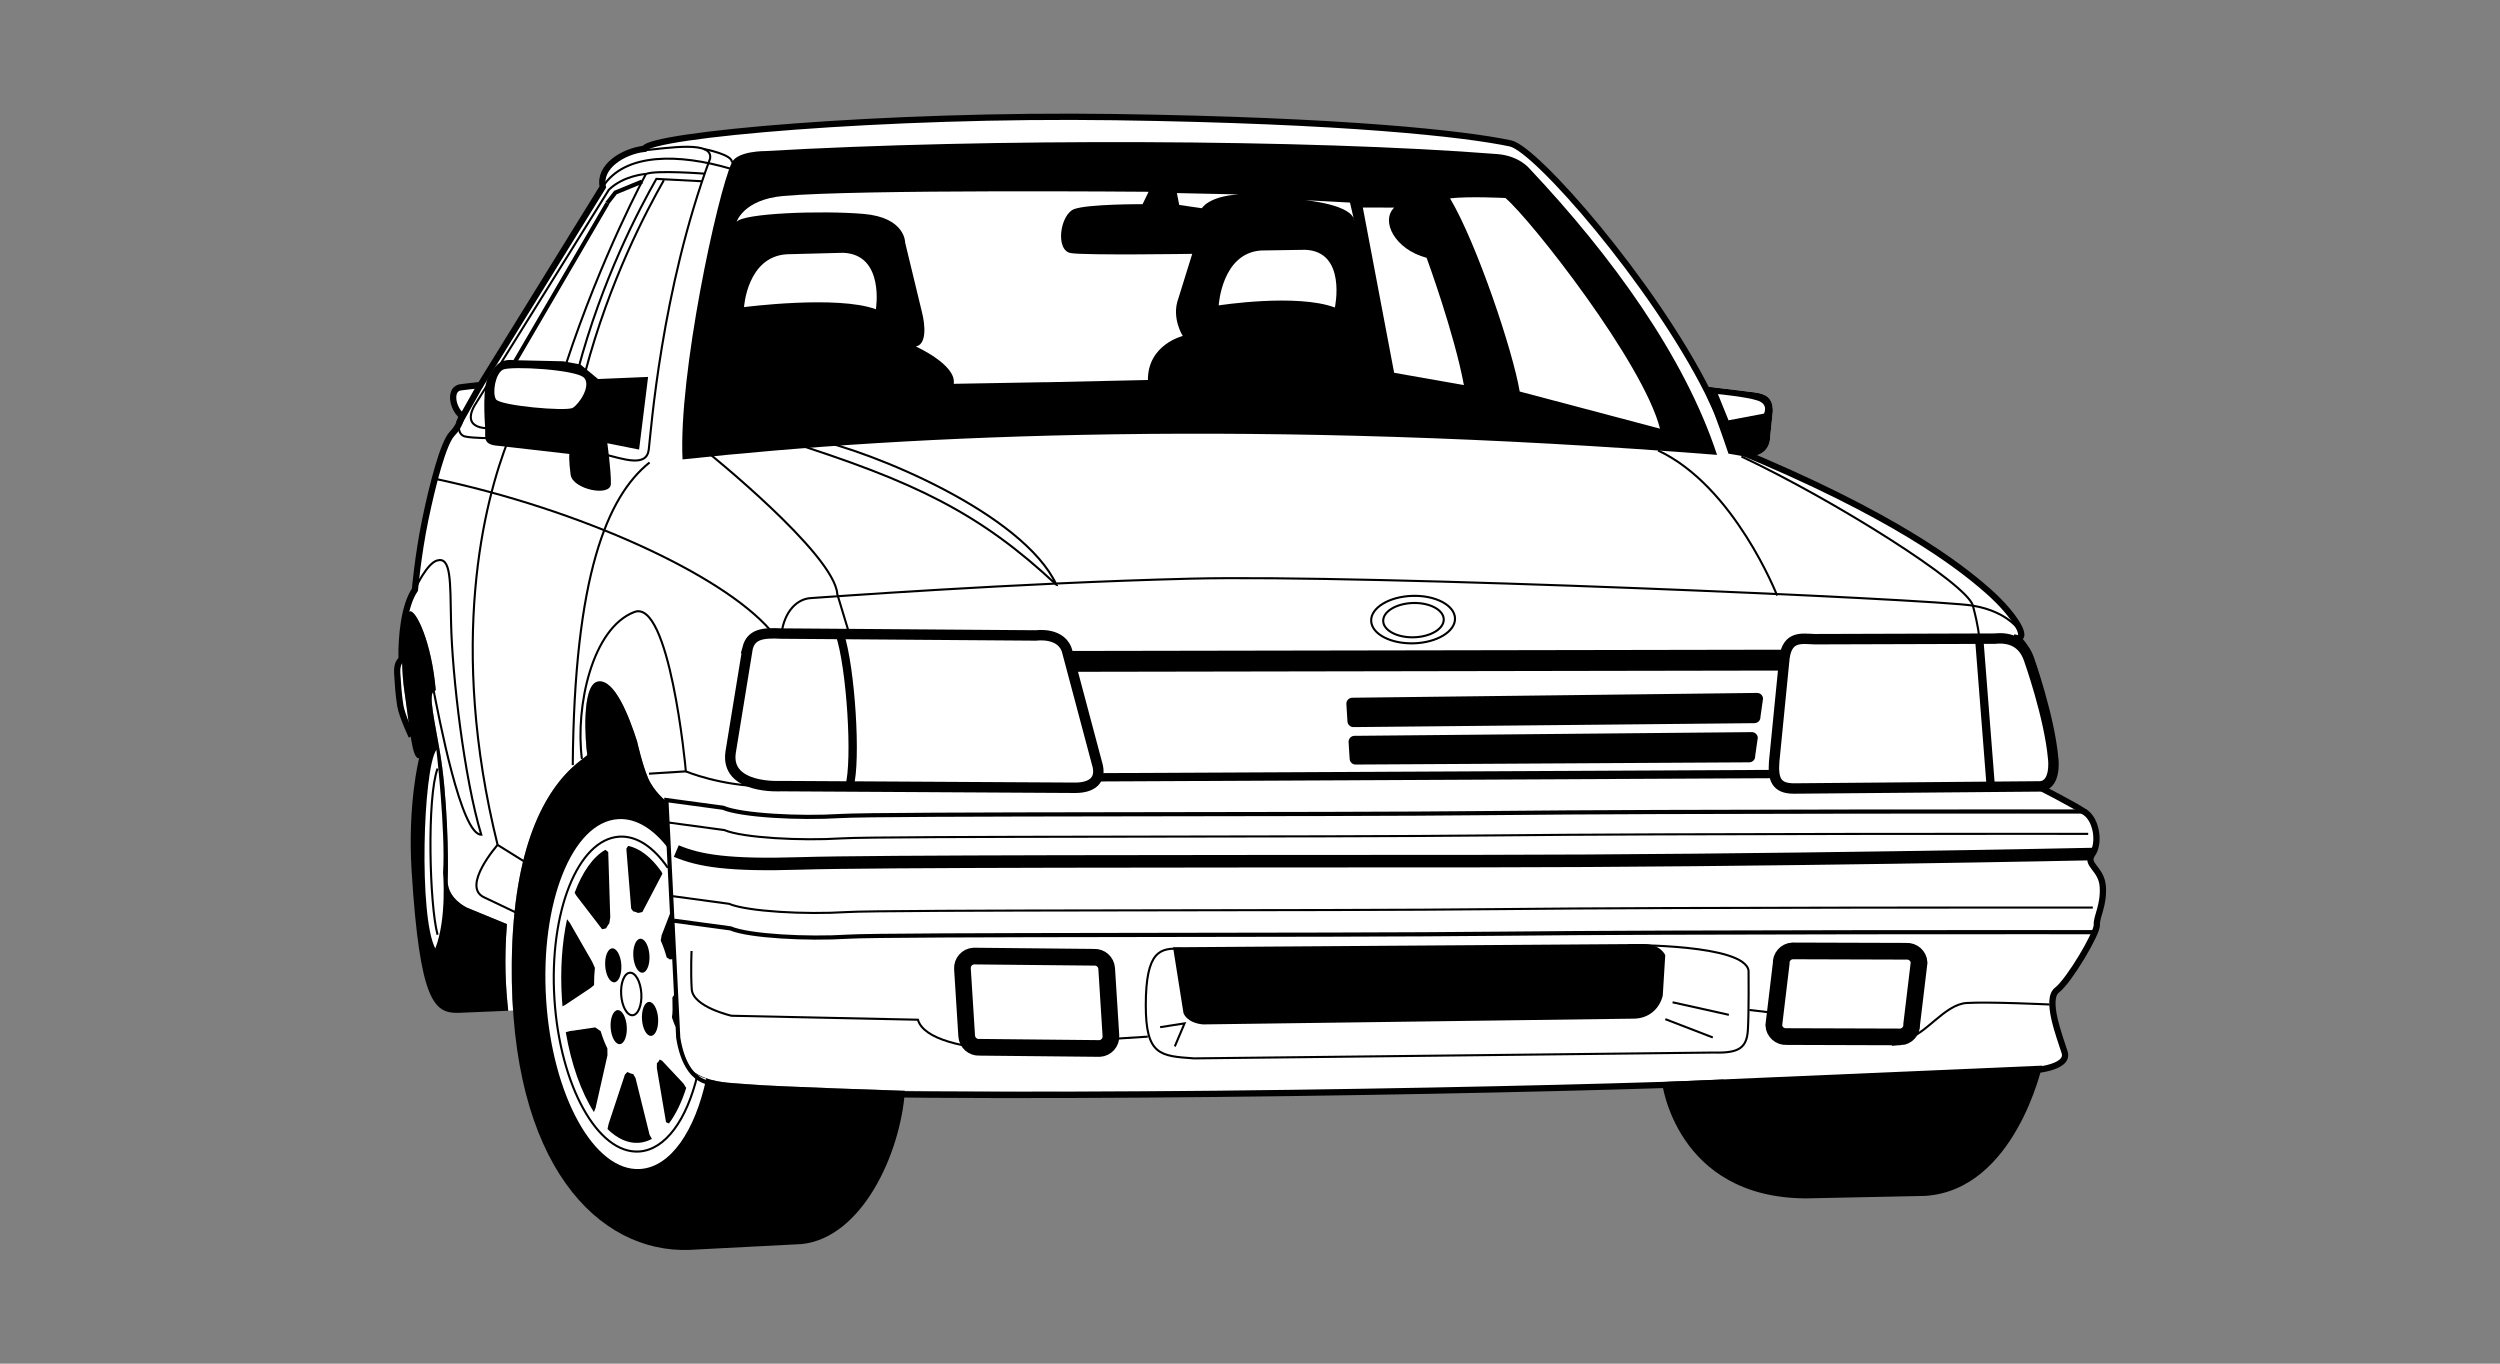 <?xml version="1.0" encoding="UTF-8" standalone="no"?>
<!-- Created with Inkscape (http://www.inkscape.org/) -->
<svg id="svg2" xmlns:rdf="http://www.w3.org/1999/02/22-rdf-syntax-ns#" xmlns="http://www.w3.org/2000/svg" height="54" width="99" version="1.1" xmlns:cc="http://creativecommons.org/ns#" xmlns:dc="http://purl.org/dc/elements/1.1/">
 <rect width="100%" height="100%" fill="#808080" stroke="none"/>
 <g id="g58170">
  <rect id="rect2990" opacity="0" height="54" width="99" y="0" x="0"/>
  <path id="path93680" fill="#fff" d="m67.472 15.293s0.516 1.292 0.975 2.671l0.711 0.121c0.621 0.002 0.933-0.307 0.943-0.805l0.103-1c0.007-0.539-0.291-0.685-0.709-0.742s-2.023-0.245-2.023-0.245z"/>
  <path id="path93682" fill="#fff" d="m16.02 27.414c-0.061-0.413-0.091-0.851-0.096-1.275-0.011-1.026 0.134-1.885 0.308-1.926 0.245-0.057 0.864 1.229 1.024 3.123-0.286 0.059-0.17 0.59 0.148 2.35 0.318 1.76 0.36 4.406 0.325 5.154-0.036 0.747 0.774 1.11 0.774 1.11l1.572 0.646c-0.115 1.456-0.048 2.528 0.051 3.432l0.19-0.017c-0.04-0.6-0.057-1.23-0.05-1.892 0.051-4.583 1.31-6.829 2.58-7.889l0.409-0.326c-0.076-0.506-0.242-2.783 0.416-2.913 0.658-0.13 1.242 1.387 1.556 2.371 0 0 0.208 0.931 0.44 1.462 0.232 0.532 0.702 0.899 0.702 0.899l0.493 9.406c0.066 1.834 1.847 1.722 2.796 1.811 0.949 0.089 6.175 0.257 6.175 0.257 11.676 0.115 28.053-0.119 32.424-0.324l12.139-0.475s1.568-0.078 1.362-0.727c-0.206-0.649-0.774-2.103-0.3-2.465 0.474-0.361 1.597-2.253 1.576-2.583-0.021-0.33 0.283-0.763 0.236-1.505-0.047-0.742-0.717-0.866-0.413-1.298 0.304-0.433 0.164-1.335-0.269-1.639-0.433-0.304-1.887-1.04-1.887-1.04s0.654-0.124 0.618-0.701c-0.036-0.577-0.652-5.092-1.569-5.199 0.675 0.206 0.113-0.835-1.026-1.839-1.139-1.006-3.749-3.036-10.038-5.62l-1.052-2.253c-2.173-4.335-6.808-9.643-7.819-9.857-1.804-0.383-6.557-0.912-15.671-1.041-9.114-0.13-18.417 0.705-18.63 1.256-0.822 0.093-1.819 0.694-1.643 1.511l-4.846 7.839-0.74 0.088c-0.536 0.034-0.36 0.851-0.012 1.118 0 0-0.018 0.374-0.368 0.727-0.35 0.353-0.782 2.036-1.068 3.42-0.285 1.384-0.406 2.757-0.406 2.757-0.417 0.606-0.548 1.814-0.529 2.765 0 0-0.201 0.096-0.172 0.549 0.029 0.453 0.055 0.866 0.122 1.276 0.046 0.281 0.24 0.746 0.357 1.012l0.021-0.04c-0.06-0.425-0.122-0.942-0.204-1.499"/>
  <path id="path93684" d="m80.871 42.198s-1.08 4.936-4.642 5.16l-4.713 0.098c-5.166-0.022-5.703-4.607-5.703-4.607l15.059-0.65z"/>
  <path id="path93686" d="m46.453 37.512 0.413 2.607s0.124 0.389 0.773 0.448l17.023-0.228c0.646 0.009 1.067-0.415 1.184-0.919l0.098-1.596s-0.176-0.436-0.872-0.442l-18.618 0.13z"/>
  <path id="path93690" d="m43.547 41.52c0.262-0.017 0.462-0.242 0.445-0.505l-0.168-2.662c-0.017-0.262-0.243-0.462-0.505-0.445l-4.761-0.048c-0.262 0.017-0.462 0.243-0.445 0.505l0.168 2.662c0.017 0.262 0.243 0.461 0.505 0.445l4.761 0.048z" stroke="#000" stroke-width=".661" fill="#fff"/>
  <path id="path93692" d="m75.258 41.063c0.262-0.017 0.462-0.243 0.445-0.505l0.293-2.443c-0.017-0.262-0.243-0.461-0.505-0.445l-4.511-0.014c-0.262 0.017-0.462 0.243-0.445 0.505l-0.293 2.442c0.017 0.262 0.243 0.462 0.505 0.445l4.511 0.014z" stroke="#000" stroke-width=".661" fill="#fff"/>
  <path id="path93694" d="m69.491 28.636c0.131-0.008 0.231-0.121 0.223-0.252l0.103-0.722c-0.008-0.131-0.121-0.231-0.252-0.222l-16.026 0.19c-0.131 0.008-0.231 0.121-0.223 0.252l0.043 0.688c0.008 0.131 0.121 0.231 0.252 0.223l15.88-0.156z"/>
  <path id="path93696" d="m69.283 30.188c0.131-0.008 0.231-0.121 0.222-0.252l0.104-0.722c-0.008-0.131-0.121-0.231-0.252-0.222l-15.731 0.147c-0.131 0.008-0.231 0.121-0.222 0.252l0.042 0.663c0.008 0.131 0.121 0.231 0.252 0.222l15.586-0.088z"/>
  <path id="path93698" d="m22.847 30.229c-1.27 1.06-2.53 3.305-2.58 7.888-0.089 8.052 3.457 11.504 7.025 11.379l4.456-0.231c2.368-0.249 3.901-3.524 4.088-6.069 0 0-5.226-0.168-6.175-0.257-0.949-0.089-2.731 0.023-2.796-1.811l-0.493-9.406s-0.47-0.368-0.702-0.899c-0.232-0.532-0.44-1.462-0.44-1.462-0.314-0.984-0.898-2.501-1.556-2.371-0.658 0.13-0.492 2.407-0.416 2.913l-0.409 0.326z"/>
  <path id="path93700" fill="#fff" d="m26.479 33.618c-0.592-0.785-1.285-1.225-2.001-1.18-1.816 0.114-3.093 3.308-2.852 7.134 0.241 3.825 1.909 6.834 3.725 6.72 1.205-0.076 2.172-1.507 2.617-3.579-0.943-0.264-1.082-1.166-1.111-1.62l-0.378-7.474z"/>
  <path id="path93702" fill="#fff" d="m24.915 39.366"/>
  <path id="path93704" d="m26.446 34.365c-0.558-0.813-1.229-1.277-1.924-1.233-1.634 0.103-2.784 2.978-2.567 6.42 0.217 3.443 1.718 6.151 3.352 6.048 1.045-0.066 1.892-1.265 2.31-3.021" stroke="#000" stroke-width=".083" fill="none"/>
  <path id="path93706" d="m24.915 39.366" stroke="#000" stroke-width=".083" fill="none"/>
  <path id="path93708" d="m24.915 39.366"/>
  <ellipse id="ellipse93710" rx=".843" transform="rotate(86.394)" stroke="#000" ry=".4" cy="-22.472" cx="40.856" stroke-width=".083" fill="none"/>
  <path id="path93712" d="m24.997 39.361" stroke="#000" stroke-width=".083" fill="none"/>
  <ellipse id="ellipse93714" rx=".674" ry=".32" transform="rotate(86.394)" cy="-22.968" cx="39.369"/>
  <path id="path93716" d="m25.398 37.845"/>
  <ellipse id="ellipse93718" rx=".674" ry=".32" transform="rotate(86.394)" cy="-21.833" cx="39.679"/>
  <path id="path93720" d="m24.284 38.225"/>
  <ellipse id="ellipse93722" rx=".675" ry=".32" transform="rotate(86.394)" cy="-21.894" cx="42.135"/>
  <path id="path93724" d="m24.5 40.674"/>
  <ellipse id="ellipse93726" rx=".674" ry=".32" transform="rotate(86.394)" cy="-23.153" cx="41.887"/>
  <path id="path93728" d="m25.742 40.349"/>
  <path id="path93730" d="m25.077 39.314"/>
  <path id="path93732" d="m22.397 39.785 0.993-0.663 0.135-0.113c-0.001-0.235 0.01-0.464 0.033-0.682l-0.109-0.243-0.883-1.538-0.111-0.145c-0.197 0.918-0.276 1.992-0.204 3.132 0.007 0.106 0.015 0.212 0.024 0.317l0.123-0.064z"/>
  <path id="path93734" d="m24.055 41.793-0.469 2.078-0.067 0.167c-0.499-0.78-0.897-1.884-1.114-3.162l0.161-0.045 1.005-0.146 0.215 0.148c0.075 0.25 0.165 0.48 0.266 0.685l0.003 0.275z"/>
  <path id="path93736" d="m25.168 42.695 0.555 2.241 0.092 0.166c-0.169 0.089-0.345 0.142-0.529 0.154-0.428 0.027-0.846-0.171-1.229-0.545l0.046-0.211 0.643-1.945 0.097-0.104c0.077 0.041 0.156 0.07 0.235 0.087l0.091 0.156z"/>
  <path id="path93738" d="m26.375 44.44-0.362-2.13-0.002-0.201c0.043-0.045 0.096-0.1 0.112-0.153l0.098 0.051 0.843 0.899 0.11 0.176c-0.18 0.565-0.411 1.044-0.683 1.407l-0.118-0.05z"/>
  <path id="path93740" d="m26.659 37.976-0.131 0.019-0.125-0.076c-0.067-0.243-0.147-0.468-0.238-0.673l0.034-0.203 0.378-0.983 0.082 1.917z"/>
  <path id="path93742" d="m26.231 34.598-0.794 1.519-0.167 0.037c-0.065-0.031-0.132-0.053-0.199-0.067l-0.077-0.108-0.191-2.368 0.07-0.114c0.471 0.096 0.923 0.458 1.318 1.018l0.04 0.083z"/>
  <path id="path93744" d="m26.852 40.818-0.142-0.248-0.102-0.281c0.032-0.17 0.028-0.386 0.019-0.791l0.09-0.129 0.135 1.449z"/>
  <path id="path93746" d="m24.166 36.322-0.08-2.582-0.113-0.089c-0.495 0.283-0.914 0.886-1.218 1.704l0.074 0.12 1.015 1.323 0.156-0.035c0.042-0.075 0.086-0.144 0.132-0.208l0.034-0.233z"/>
  <path id="path93748" d="m20.075 36.594c-0.115 1.456-0.048 2.528 0.051 3.432l-1.982 0.083c-0.951 0.018-1.518-0.443-1.843-5.597-0.169-2.679 0.297-4.488 0.297-4.488-0.286 0.058-0.361-1.137-0.578-2.612-0.217-1.477-0.033-3.144 0.212-3.201 0.245-0.057 0.864 1.229 1.024 3.123-0.286 0.059-0.17 0.59 0.148 2.35 0.318 1.76 0.36 4.406 0.325 5.154-0.036 0.747 0.774 1.11 0.774 1.11l1.572 0.646z"/>
  <path id="path93750" fill="#fff" d="m17.281 29.692s0.367 3.205 0.265 4.867c0 0 0.155 1.812-0.308 3-0.658-1.242-0.488-7.089 0.042-7.867z"/>
  <path id="path93752" d="m17.328 37.016c-0.323-1.18-0.425-5.436-0.001-6.582" stroke="#000" stroke-width=".083" fill="none"/>
  <path id="path93754" d="m22.314 14.309 0.67 0.123 0.699 0.577 1.982-0.083-0.357 2.878-1.258-0.252s0.15 1.067 0.142 1.605c-0.007 0.539-1.518 0.22-1.595-0.355-0.078-0.575-0.052-0.825-0.052-0.825l-2.793-0.321c-0.665-0.041-0.518-0.34-0.541-0.711-0.023-0.371-0.104-1.649 0.123-1.995 0.227-0.345 0.366-0.768 1.033-0.686l1.948 0.043z"/>
  <path id="path93756" d="m27.029 18.193c-0.169-3.342 1.38-10.532 1.95-11.754 0.219-0.469 1.337-0.457 1.337-0.457 8.743-0.509 21.521-0.471 28.982 0.12 0.874 0.069 1.278 0.582 1.278 0.582 3.238 3.438 6.139 7.436 7.419 11.329-18.137-1.424-31.84-0.809-40.967 0.18z"/>
  <g fill="#fff">
   <path id="path93758" d="m41.407 15.135-3.639 0.064c0.118-0.753-1.501-1.478-1.501-1.478 0.572-0.119 0.247-1.34 0.247-1.34l-0.67-2.772s0.02-0.995-1.645-1.138c-1.665-0.143-4.803-0.029-5.03 0.317 0 0 0.267-0.884 1.839-1.026 2.963-0.27 14.476-0.167 14.476-0.167l-0.238 0.491s-2.132-0.01-2.699 0.191c-0.567 0.201-0.775 1.644-0.138 1.747 0.578 0.093 4.803 0.029 4.803 0.029l-0.551 1.773c-0.283 0.763 0.176 1.479 0.176 1.479s-1.386 0.336-1.38 1.743l-4.051 0.09z"/>
   <path id="path93762" d="m29.464 12.162s3.695-0.481 5.221 0.085c0 0 0.36-2.175-1.3-2.236l-2.232 0.058c-1.567 0.099-1.689 2.093-1.689 2.093z"/>
   <path id="path93766" d="m48.261 12.094s3.074-0.483 4.6 0.083c0 0 0.481-2.224-1.179-2.285l-1.737 0.027c-1.566 0.099-1.684 2.176-1.684 2.176z"/>
   <path id="path93768" d="m57.971 15.25-2.763-0.488-1.24-6.545 1.242 0.004c-0.546 0.531 0.021 1.654 1.284 1.989 0 0 1.099 2.994 1.476 5.04z"/>
   <path id="path93770" d="m47.595 8.246-0.898-0.13-0.092-0.47 2.445 0.053c-1.196 0.075-1.456 0.547-1.456 0.547z"/>
   <path id="path93772" d="m53.63 8.756-0.171-0.734-1.785-0.095s1.915 0.169 1.956 0.829z"/>
   <path id="path93774" d="m59.615 7.841s-1.453-0.074-2.193 0.014c1.065 1.796 2.492 6.052 2.758 7.649l5.556 1.471c-0.66-2.607-5.117-8.287-6.122-9.134z"/>
  </g>
  <path id="path93776" d="m67.472 15.294s0.516 1.292 0.975 2.671l0.711 0.121c0.621 0.002 0.933-0.307 0.943-0.804l0.103-1c0.007-0.539-0.291-0.685-0.709-0.742s-2.023-0.245-2.023-0.245z"/>
  <g stroke="#000">
   <path id="path93778" d="m29.64 43.216c10.952 0.386 33.418-0.098 38.618-0.343" stroke-width=".248" fill="none"/>
   <path id="path93780" d="m80.397 42.398s1.568-0.078 1.362-0.727c-0.206-0.649-0.774-2.103-0.3-2.465 0.474-0.361 1.597-2.253 1.576-2.583-0.021-0.33 0.283-0.763 0.236-1.505-0.047-0.742-0.717-0.866-0.413-1.298 0.304-0.433 0.164-1.335-0.269-1.639-0.433-0.304-1.887-1.04-1.887-1.04s0.654-0.124 0.618-0.701c-0.036-0.577-0.652-5.092-1.569-5.199 0.675 0.206 0.113-0.835-1.026-1.839-1.138-1.004-3.749-3.033-10.038-5.617l-1.053-2.252c-2.172-4.332-6.807-9.639-7.819-9.854-1.804-0.383-6.557-0.912-15.671-1.041-9.113-0.13-18.416 0.705-18.63 1.256-0.822 0.093-1.819 0.694-1.643 1.511l-4.846 7.839-0.74 0.088c-0.536 0.034-0.36 0.851-0.012 1.118 0 0-0.018 0.374-0.368 0.727-0.35 0.353-0.782 2.036-1.068 3.42-0.285 1.384-0.406 2.757-0.406 2.757-0.417 0.606-0.548 1.814-0.529 2.765 0 0-0.201 0.096-0.172 0.549 0.029 0.453 0.055 0.866 0.122 1.276 0.067 0.41 0.449 1.214 0.449 1.214" stroke-width=".248" fill="none"/>
   <path id="path93784" d="m29.606 25.662-0.673 4.128c-0.218 1.479 1.994 1.34 1.994 1.34l11.639 0.066c0.666 0.003 1.092-0.291 0.87-0.987l-1.163-4.367c-0.186-0.833-1.242-0.678-1.242-0.678l-10.085-0.075c-0.758-0.041-1.197 0.031-1.341 0.573z" stroke-width=".413" fill="#fff"/>
   <path id="path93786" d="m80.703 31.142-9.669 0.083c-0.711 0-0.824-0.392-0.777-1.061l0.407-4.111c0.121-0.896 0.707-0.755 1.197-0.741l7.14-0.022c0.626-0.067 1.129 0.168 1.348 0.82 0 0 0.808 2.258 0.958 3.936 0 0 0.148 1.131-0.603 1.097z" stroke-width=".413" fill="#fff"/>
  </g>
  <g stroke="#000" fill="none">
   <line id="line93788" stroke-width=".826" y2="26.141" y1="26.191" x2="70.668" x1="42.383"/>
   <line id="line93790" stroke-width=".33" y2="30.652" y1="30.781" x2="70.241" x1="43.517"/>
   <path id="path93792" d="m33.257 25.122c0.437 1.305 0.672 5.02 0.379 6.016" stroke-width=".33"/>
   <path id="path93794" d="m26.781 33.701c0.912 0.387 2.079 0.58 4.916 0.49 2.836-0.09 15.448-0.085 26.817-0.091 11.368-0.006 24.345-0.28 24.345-0.28" stroke-width=".496"/>
   <path id="path93798" d="m26.689 36.461 2.24 0.303c0.73 0.309 3.047 0.43 4.639 0.329 1.592-0.1 19.003-0.042 25.837-0.118 6.834-0.075 23.532-0.061 23.532-0.061" stroke-width=".165"/>
   <path id="path93802" d="m26.627 35.487 2.24 0.303c0.73 0.309 3.047 0.43 4.639 0.329 1.592-0.1 19.003-0.042 25.837-0.118 6.834-0.075 23.532-0.061 23.532-0.061" stroke-width=".083"/>
   <path id="path93806" d="m26.444 32.568 2.24 0.303c0.73 0.309 3.047 0.43 4.639 0.329 1.592-0.1 19.003-0.042 25.837-0.118 6.834-0.075 23.532-0.061 23.532-0.061" stroke-width=".083"/>
   <path id="path93810" d="m82.636 32.136s-16.698-0.014-23.532 0.061c-6.834 0.075-24.246 0.017-25.837 0.118-1.592 0.1-3.909-0.02-4.639-0.329l-2.239-0.303 0.469 9.411c0.318 1.99 1.456 1.789 1.456 1.789" stroke-width=".165"/>
   <g stroke-width=".083">
    <path id="path93812" d="m27.386 37.659s-0.038 0.802 0.006 1.51c0.045 0.708 1.576 1.055 1.576 1.055l7.381 0.157c0.227 0.785 1.847 1.127 3.451 1.204"/>
    <line id="line93814" y2="41.051" y1="41.124" x2="45.452" x1="44.302"/>
    <path id="path93816" d="m46.754 37.573c-0.802-0.038-1.381 0.055-1.381 2.239 0 1.979 0.571 2.007 1.909 2.1l20.591-0.231c0.979 0.027 1.299-0.179 1.343-0.892 0.044-0.713 0.027-2.35 0.027-2.35-0.155-1.056-4.764-1.013-4.764-1.013"/>
    <line id="line93818" y2="40.111" y1="39.995" x2="70.26" x1="69.276"/>
    <path id="path93820" d="m75.475 41.114c0.708-0.045 1.514-1.339 2.399-1.395 0.885-0.056 3.29 0.059 3.29 0.059"/>
    <path id="path93822" d="m68.961 18.077c3.661 1.723 8.932 5.033 9.165 5.906 0.233 0.873 0.244 1.222 0.244 1.222"/>
   </g>
   <line id="line93824" stroke-width=".33" y2="31.037" y1="25.204" x2="78.826" x1="78.37"/>
   <g stroke-width=".083">
    <path id="path93826" d="m30.946 25.09c0.121-0.896 0.624-1.371 1.155-1.405 0.531-0.033 8.045-0.596 15.05-0.77 7.005-0.175 29.449 0.809 30.975 1.069 1.526 0.259 1.936 1.121 1.936 1.121"/>
    <path id="path93828" d="m70.374 23.583s-1.694-4.334-4.714-5.742"/>
    <path id="path93830" d="m41.838 23.16c-1.335-2.846-7.352-5.309-9.69-5.784l-1.062 0.067c5.165 1.629 7.731 2.888 10.751 5.717z"/>
    <path id="path93832" d="m27.913 17.821s5.144 4.117 5.244 5.709l0.449 1.482"/>
    <path id="path93834" d="m17.148 18.943c5.851 1.23 11.431 3.809 13.345 5.998"/>
    <path id="path93836" d="m25.723 18.314c-1.691 1.35-2.979 4.517-3.042 11.982"/>
    <path id="path93838" d="m23.043 30.051c-0.264-2.071 0.402-5.174 2.076-5.815 1.387-0.531 2.027 6.089 2.041 6.31l-1.46 0.092"/>
    <path id="path93840" d="m27.16 30.547s1.369 0.58 3.191 0.598"/>
    <path id="path93842" d="m16.485 23.225s0.431-0.915 0.823-1.029c0.56-0.162 0.521 0.807 0.554 2.452 0.042 2.084 0.523 6.184 1.196 8.406-0.799 0.006-1.667-4.602-1.927-5.918"/>
    <path id="path93844" d="m20.156 17.354c-0.997 2.505-2.418 8.146-0.451 16.104l1.294 0.807"/>
    <path id="path93846" d="m19.705 33.458s-1.451 1.646-0.535 2.076c0.915 0.431 1.557 0.746 1.557 0.746"/>
    <path id="path93848" d="m18.166 16.769s-0.061 0.448 0.255 0.517c0.315 0.069 1.07 0.066 1.07 0.066"/>
    <path id="path93850" d="m23.836 17.966"/>
    <path id="path93852" d="m23.836 17.966c0.857 0.212 1.767 0.555 1.855-0.161 0.088-0.716 0.492-6.292 2.427-11.521 0.133-0.719-1.581-0.433-2.773-0.314"/>
    <path id="path93854" d="m28.92 6.678c-1.99-0.585-4.18-0.655-5.054 0.725"/>
    <path id="path93856" d="m27.889 6.876s-1.919-0.146-2.308 0.012c0 0-1.751 3.219-3.167 7.527"/>
    <path id="path93860" d="m22.875 14.696c0.968-3.658 2.438-6.415 3.117-7.612l1.797 0.093"/>
    <path id="path93862" d="m25.581 6.888s-0.885 0.056-1.47 0.626l-5.323 8.551c-0.558 1.012 0.678 0.89 0.678 0.89"/>
   </g>
   <line id="line93864" stroke-width=".165" y2="8.05" y1="14.366" x2="24.055" x1="20.368"/>
   <polyline id="polyline93866" transform="matrix(.165 0 0 .165 15.598 4.498)" points="51.184 21.494 53.173 18.95 59.545 16.324"/>
   <path id="path93868" d="m27.85 5.901c0.044-0.003 1.205 0.231 1.129 0.538" stroke-width=".083"/>
  </g>
  <path id="path93870" fill="#fff" d="m23.137 14.968c0.273 0.32-0.201 1.034-0.458 1.183-0.257 0.149-2.892-0.084-3.041-0.341-0.15-0.257-0.02-1.02 0.281-1.172 0.301-0.152 2.93-0.007 3.218 0.33z"/>
  <path id="path93872" fill="#fff" d="m68.029 15.605 0.421 1.039 1.404-0.266s0.199-0.368-0.255-0.517c-0.453-0.149-1.571-0.256-1.571-0.256z"/>
  <g stroke="#000" fill="none">
   <ellipse id="ellipse93876" rx=".94" transform="rotate(88.32)" ry="1.661" cy="-55.215" cx="26.166" stroke-width=".083"/>
   <path id="path93878" d="m55.956 24.535" stroke-width=".083"/>
   <ellipse id="ellipse93882" rx=".679" transform="matrix(.029 1 -1 .029 0 0)" ry="1.199" cy="-55.215" cx="26.159" stroke-width=".083"/>
   <path id="path93884" d="m55.956 24.535" stroke-width=".083"/>
   <polyline id="polyline93886" transform="matrix(.165 0 0 .165 15.598 4.498)" points="183.9 219.26 189.76 218.35 187.42 223.88" stroke-width=".5"/>
   <line id="line93888" stroke-width=".083" y2="40.359" y1="41.084" x2="65.947" x1="67.827"/>
   <line id="line93890" stroke-width=".083" y2="40.187" y1="39.691" x2="68.463" x1="66.234"/>
   <line id="line93892" stroke-width=".248" y2="15.209" y1="16.769" x2="19.043" x1="18.166"/>
   <path id="path93894" d="m23.173 14.746c0.969-3.658 2.438-6.415 3.117-7.612" stroke-width=".083"/>
  </g>
 </g>
</svg>
